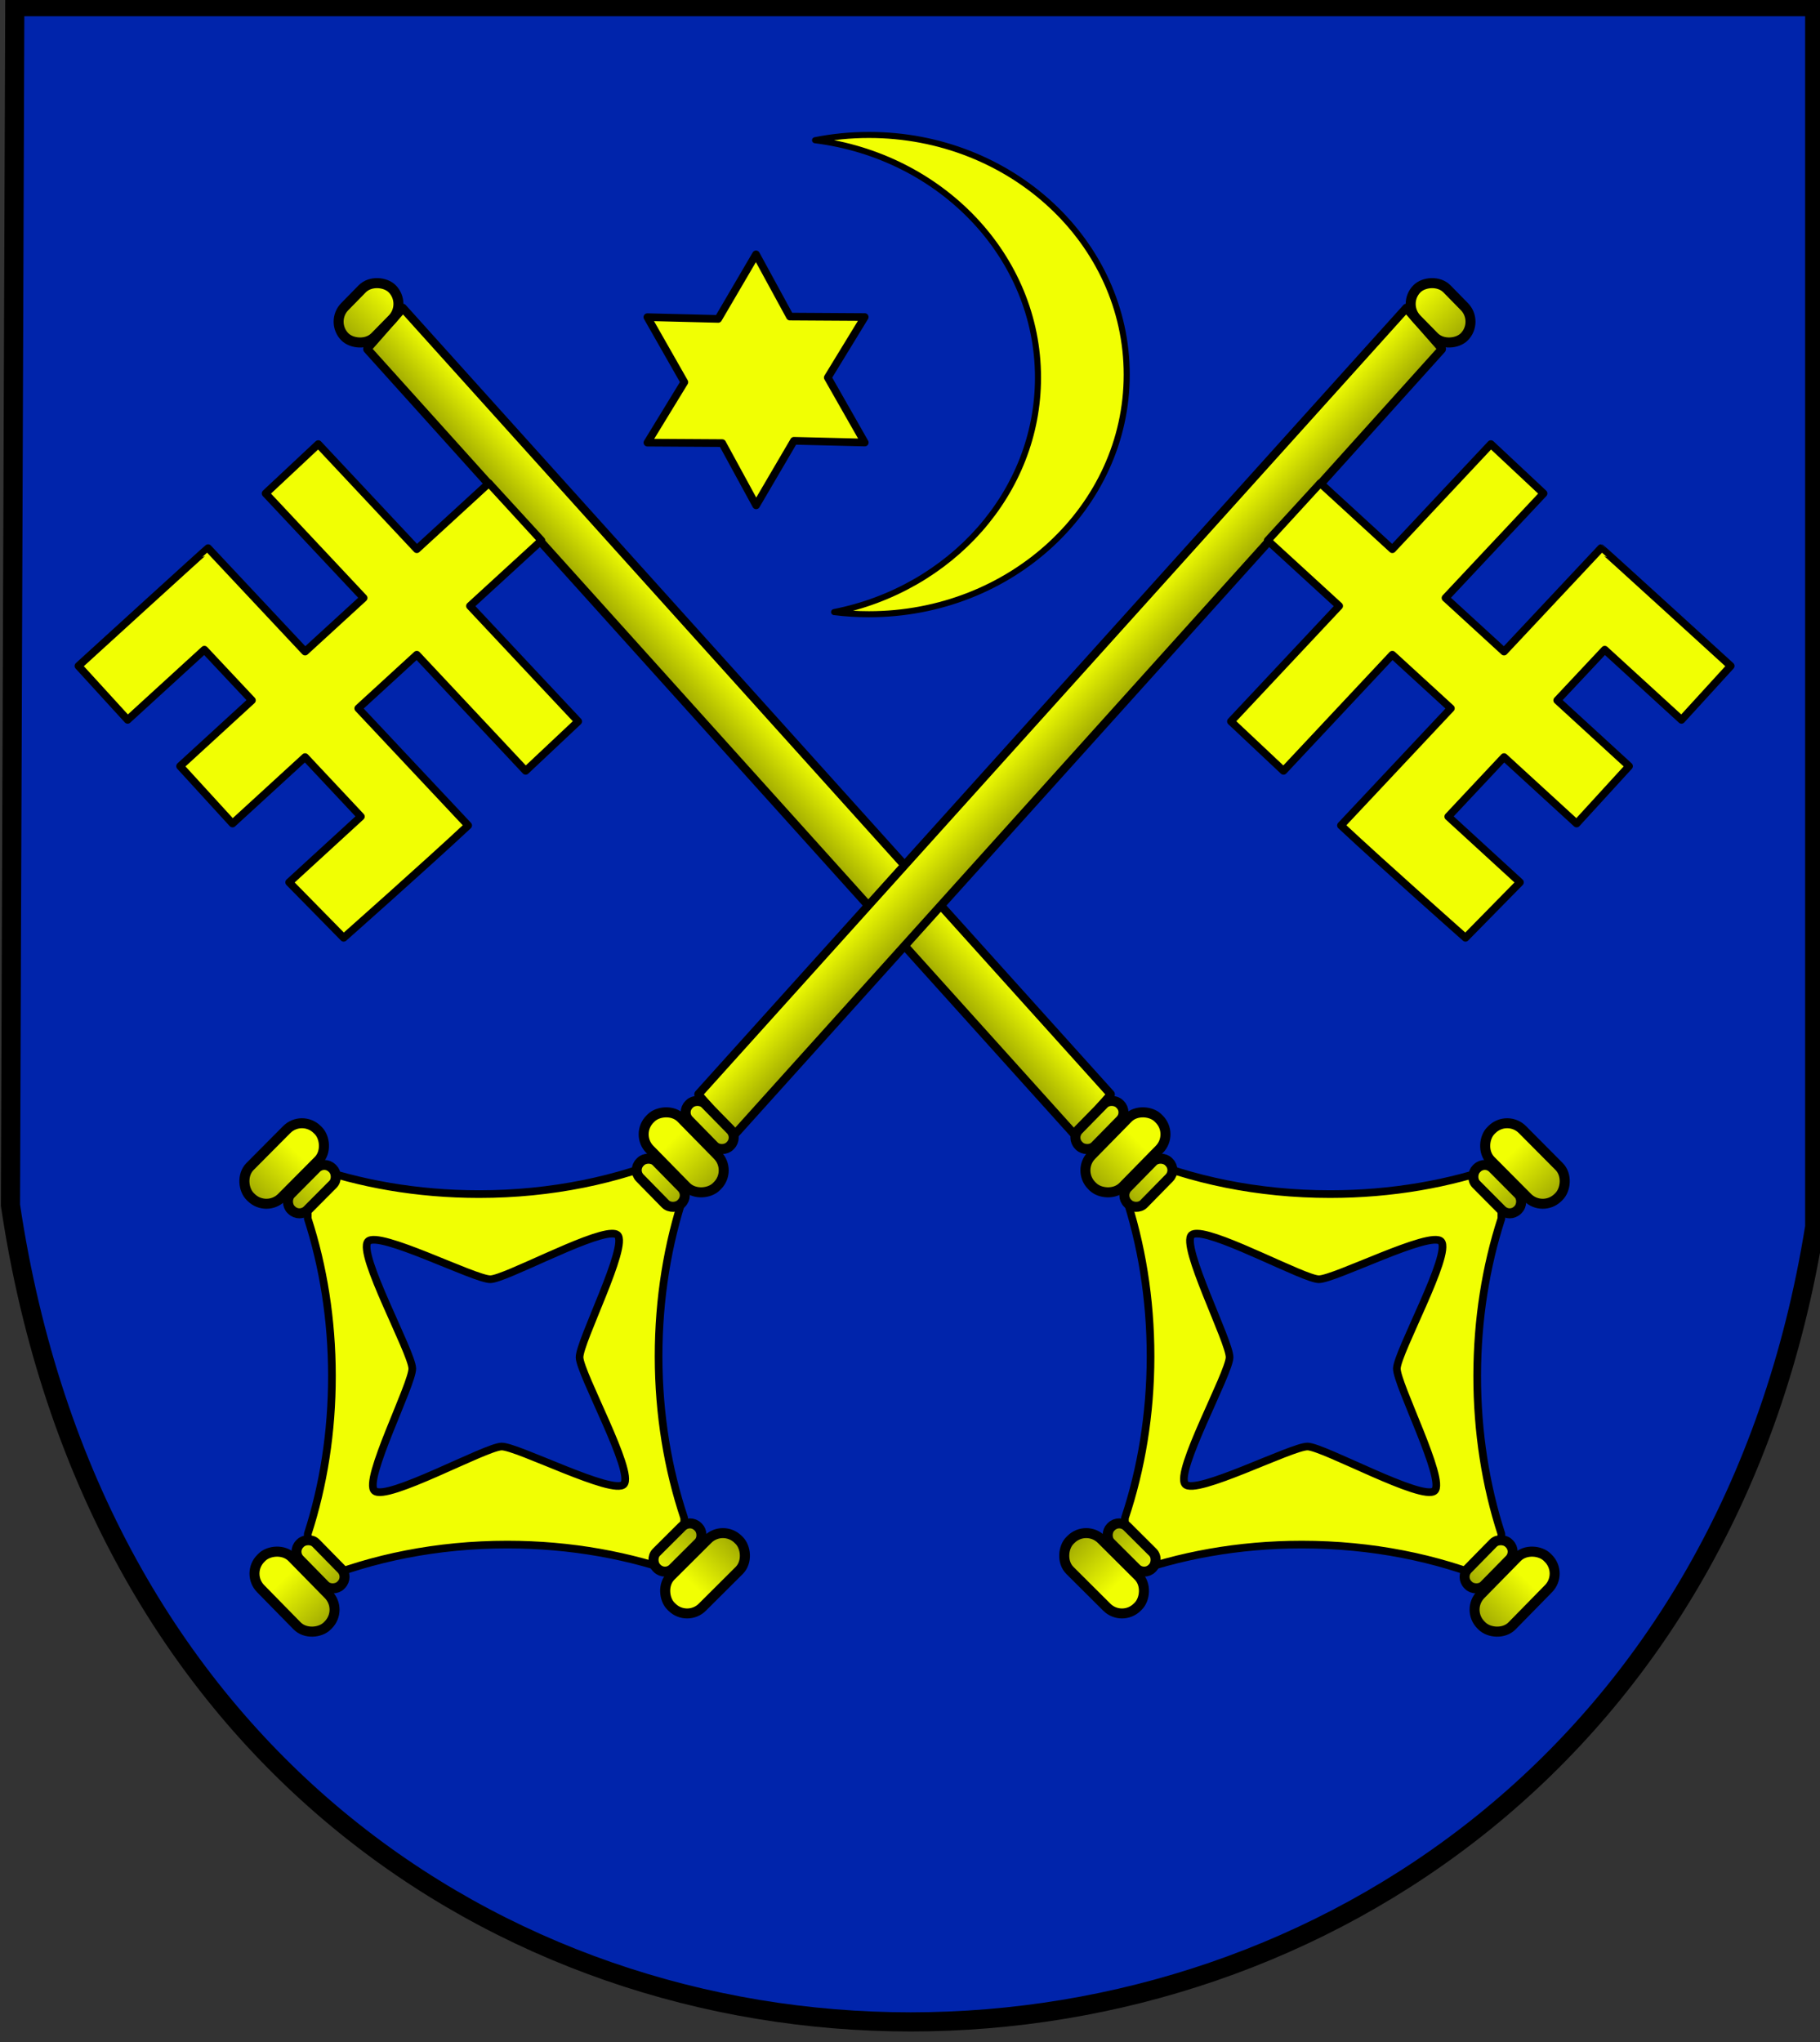 <?xml version="1.0" encoding="UTF-8" standalone="no"?>
<!-- Created with Inkscape (http://www.inkscape.org/) -->

<svg
   xmlns:dc="http://purl.org/dc/elements/1.1/"
   xmlns:cc="http://creativecommons.org/ns#"
   xmlns:rdf="http://www.w3.org/1999/02/22-rdf-syntax-ns#"
   xmlns:svg="http://www.w3.org/2000/svg"
   xmlns="http://www.w3.org/2000/svg"
   xmlns:xlink="http://www.w3.org/1999/xlink"
   xmlns:sodipodi="http://sodipodi.sourceforge.net/DTD/sodipodi-0.dtd"
   xmlns:inkscape="http://www.inkscape.org/namespaces/inkscape"
   id="svg2985"
   version="1.1"
   inkscape:version="0.48.2 r9819"
   width="475"
   height="533"
   sodipodi:docname="Sankt_Peter-Ording_Wappen.png">
  <rect width="100%" height="100%" fill="#333333" stroke="none"/>
  <defs
     id="defs2989">
    <linearGradient
       id="linearGradient3791">
      <stop
         style="stop-color:#7e8500;stop-opacity:1;"
         offset="0"
         id="stop3793" />
      <stop
         id="stop3799"
         offset="0.5"
         style="stop-color:#b7c201;stop-opacity:1;" />
      <stop
         style="stop-color:#f1ff03;stop-opacity:1;"
         offset="1"
         id="stop3795" />
    </linearGradient>
    <inkscape:perspective
       sodipodi:type="inkscape:persp3d"
       inkscape:vp_x="0 : 266.5 : 1"
       inkscape:vp_y="0 : 1000 : 0"
       inkscape:vp_z="475 : 266.5 : 1"
       inkscape:persp3d-origin="237.5 : 177.66667 : 1"
       id="perspective3773" />
    <linearGradient
       inkscape:collect="always"
       xlink:href="#linearGradient3791"
       id="linearGradient3797"
       x1="102.804"
       y1="205.219"
       x2="120.774"
       y2="205.219"
       gradientUnits="userSpaceOnUse"
       gradientTransform="matrix(1.092,0,0,1.104,-107.552,44.389)" />
    <linearGradient
       inkscape:collect="always"
       xlink:href="#linearGradient3791"
       id="linearGradient3803"
       gradientUnits="userSpaceOnUse"
       gradientTransform="matrix(1.3,0,0,1.315,-138.97,14.711)"
       x1="102.804"
       y1="205.219"
       x2="120.774"
       y2="205.219" />
    <linearGradient
       inkscape:collect="always"
       xlink:href="#linearGradient3791"
       id="linearGradient3850"
       gradientUnits="userSpaceOnUse"
       gradientTransform="matrix(1.3,0,0,1.315,-158.201,309.011)"
       x1="102.804"
       y1="205.219"
       x2="120.774"
       y2="205.219" />
    <linearGradient
       inkscape:collect="always"
       xlink:href="#linearGradient3791"
       id="linearGradient3856"
       gradientUnits="userSpaceOnUse"
       gradientTransform="matrix(1.3,0,0,1.315,-154.836,321.605)"
       x1="102.804"
       y1="205.219"
       x2="120.774"
       y2="205.219" />
    <linearGradient
       inkscape:collect="always"
       xlink:href="#linearGradient3791"
       id="linearGradient3862"
       gradientUnits="userSpaceOnUse"
       gradientTransform="matrix(1.3,0,0,1.315,-153.176,301.929)"
       x1="102.804"
       y1="205.219"
       x2="120.774"
       y2="205.219" />
    <linearGradient
       inkscape:collect="always"
       xlink:href="#linearGradient3791"
       id="linearGradient3868"
       gradientUnits="userSpaceOnUse"
       gradientTransform="matrix(1.3,0,0,1.315,-167.671,461.834)"
       x1="102.804"
       y1="205.219"
       x2="120.774"
       y2="205.219" />
    <linearGradient
       inkscape:collect="always"
       xlink:href="#linearGradient3791"
       id="linearGradient3870"
       gradientUnits="userSpaceOnUse"
       gradientTransform="matrix(1.3,0,0,1.315,-162.647,454.752)"
       x1="102.804"
       y1="205.219"
       x2="120.774"
       y2="205.219" />
    <linearGradient
       inkscape:collect="always"
       xlink:href="#linearGradient3791"
       id="linearGradient3916"
       gradientUnits="userSpaceOnUse"
       gradientTransform="matrix(1.3,0,0,1.315,-167.671,461.834)"
       x1="102.804"
       y1="205.219"
       x2="120.774"
       y2="205.219" />
    <linearGradient
       inkscape:collect="always"
       xlink:href="#linearGradient3791"
       id="linearGradient3918"
       gradientUnits="userSpaceOnUse"
       gradientTransform="matrix(1.3,0,0,1.315,-162.647,454.752)"
       x1="102.804"
       y1="205.219"
       x2="120.774"
       y2="205.219" />
    <linearGradient
       inkscape:collect="always"
       xlink:href="#linearGradient3791"
       id="linearGradient3926"
       gradientUnits="userSpaceOnUse"
       gradientTransform="matrix(1.3,0,0,1.315,-167.671,461.834)"
       x1="102.804"
       y1="205.219"
       x2="120.774"
       y2="205.219" />
    <linearGradient
       inkscape:collect="always"
       xlink:href="#linearGradient3791"
       id="linearGradient3928"
       gradientUnits="userSpaceOnUse"
       gradientTransform="matrix(1.3,0,0,1.315,-162.647,454.752)"
       x1="102.804"
       y1="205.219"
       x2="120.774"
       y2="205.219" />
    <linearGradient
       inkscape:collect="always"
       xlink:href="#linearGradient3791"
       id="linearGradient3982"
       gradientUnits="userSpaceOnUse"
       gradientTransform="matrix(1.092,0,0,1.104,-107.552,44.389)"
       x1="102.804"
       y1="205.219"
       x2="120.774"
       y2="205.219" />
    <linearGradient
       inkscape:collect="always"
       xlink:href="#linearGradient3791"
       id="linearGradient3984"
       gradientUnits="userSpaceOnUse"
       gradientTransform="matrix(1.3,0,0,1.315,-138.97,14.711)"
       x1="102.804"
       y1="205.219"
       x2="120.774"
       y2="205.219" />
    <linearGradient
       inkscape:collect="always"
       xlink:href="#linearGradient3791"
       id="linearGradient3986"
       gradientUnits="userSpaceOnUse"
       gradientTransform="matrix(1.3,0,0,1.315,-158.201,309.011)"
       x1="102.804"
       y1="205.219"
       x2="120.774"
       y2="205.219" />
    <linearGradient
       inkscape:collect="always"
       xlink:href="#linearGradient3791"
       id="linearGradient3988"
       gradientUnits="userSpaceOnUse"
       gradientTransform="matrix(1.3,0,0,1.315,-154.836,321.605)"
       x1="102.804"
       y1="205.219"
       x2="120.774"
       y2="205.219" />
    <linearGradient
       inkscape:collect="always"
       xlink:href="#linearGradient3791"
       id="linearGradient3990"
       gradientUnits="userSpaceOnUse"
       gradientTransform="matrix(1.3,0,0,1.315,-153.176,301.929)"
       x1="102.804"
       y1="205.219"
       x2="120.774"
       y2="205.219" />
    <linearGradient
       inkscape:collect="always"
       xlink:href="#linearGradient3791"
       id="linearGradient3992"
       gradientUnits="userSpaceOnUse"
       gradientTransform="matrix(1.3,0,0,1.315,-167.671,461.834)"
       x1="102.804"
       y1="205.219"
       x2="120.774"
       y2="205.219" />
    <linearGradient
       inkscape:collect="always"
       xlink:href="#linearGradient3791"
       id="linearGradient3994"
       gradientUnits="userSpaceOnUse"
       gradientTransform="matrix(1.3,0,0,1.315,-162.647,454.752)"
       x1="102.804"
       y1="205.219"
       x2="120.774"
       y2="205.219" />
    <linearGradient
       inkscape:collect="always"
       xlink:href="#linearGradient3791"
       id="linearGradient3996"
       gradientUnits="userSpaceOnUse"
       gradientTransform="matrix(1.3,0,0,1.315,-167.671,461.834)"
       x1="102.804"
       y1="205.219"
       x2="120.774"
       y2="205.219" />
    <linearGradient
       inkscape:collect="always"
       xlink:href="#linearGradient3791"
       id="linearGradient3998"
       gradientUnits="userSpaceOnUse"
       gradientTransform="matrix(1.3,0,0,1.315,-162.647,454.752)"
       x1="102.804"
       y1="205.219"
       x2="120.774"
       y2="205.219" />
    <linearGradient
       inkscape:collect="always"
       xlink:href="#linearGradient3791"
       id="linearGradient4000"
       gradientUnits="userSpaceOnUse"
       gradientTransform="matrix(1.3,0,0,1.315,-167.671,461.834)"
       x1="102.804"
       y1="205.219"
       x2="120.774"
       y2="205.219" />
    <linearGradient
       inkscape:collect="always"
       xlink:href="#linearGradient3791"
       id="linearGradient4002"
       gradientUnits="userSpaceOnUse"
       gradientTransform="matrix(1.3,0,0,1.315,-162.647,454.752)"
       x1="102.804"
       y1="205.219"
       x2="120.774"
       y2="205.219" />
  </defs>
  <sodipodi:namedview
     pagecolor="#ffffff"
     bordercolor="#666666"
     borderopacity="1"
     objecttolerance="10"
     gridtolerance="10"
     guidetolerance="10"
     inkscape:pageopacity="0"
     inkscape:pageshadow="2"
     inkscape:window-width="1280"
     inkscape:window-height="718"
     id="namedview2987"
     showgrid="false"
     inkscape:zoom="0.88555347"
     inkscape:cx="352.51652"
     inkscape:cy="307.61076"
     inkscape:window-x="-8"
     inkscape:window-y="-8"
     inkscape:window-maximized="1"
     inkscape:current-layer="svg2985" />
  <path
     style="opacity:1;fill:#0024ab;fill-opacity:1;stroke:#000000;stroke-width:5;stroke-miterlimit:4;stroke-opacity:1"
     d="m 3.857,1.741 469.763,0 0,318.445 C 429.579,594.967 45.379,600.674 2.728,314.54 z"
     id="rect2995"
     inkscape:connector-curvature="0"
     sodipodi:nodetypes="ccccc" />
  <path
     sodipodi:type="star"
     style="fill:#f1ff03;fill-opacity:1;stroke:#000000;stroke-width:2;stroke-linecap:round;stroke-linejoin:round;stroke-miterlimit:4;stroke-opacity:1;stroke-dasharray:none"
     id="path3766"
     sodipodi:sides="6"
     sodipodi:cx="191.97034"
     sodipodi:cy="92.597458"
     sodipodi:r1="32.767345"
     sodipodi:r2="18.733328"
     sodipodi:arg1="1.5363272"
     sodipodi:arg2="2.0281635"
     inkscape:flatsided="false"
     inkscape:rounded="0"
     inkscape:randomized="0"
     d="m 193.1,125.345 -9.402,-15.94 -19.523,0.544 9.104,-16.112 -10.233,-16.636 18.505,-0.172 9.291,-17.18 9.402,15.94 19.523,-0.544 -9.104,16.112 10.233,16.636 -18.505,0.172 z"
     inkscape:transform-center-x="-0.83936707"
     inkscape:transform-center-y="-2.1384455"
     transform="matrix(0.999,0.034,-0.034,0.999,8.694,0.107)" />
  <path
     style="opacity:1;fill:#f1ff03;fill-opacity:1;stroke:#000000;stroke-width:1.582;stroke-linecap:round;stroke-linejoin:round;stroke-miterlimit:4;stroke-opacity:1;stroke-dasharray:none"
     d="M 226.781 35.219 C 221.959 35.219 217.254 35.697 212.719 36.594 C 245.575 40.722 270.906 66.888 270.906 98.562 C 270.906 128.622 248.096 153.739 217.688 159.75 C 220.662 160.124 223.696 160.312 226.781 160.312 C 263.94 160.312 294.062 132.323 294.062 97.781 C 294.062 63.239 263.94 35.219 226.781 35.219 z "
     id="path3821" />
  <g
     id="g3930">
    <rect
       ry="0"
       transform="matrix(0.661,-0.751,0.669,0.743,0,0)"
       y="133.013"
       x="10.33"
       height="276.166"
       width="14.16"
       id="rect3789"
       style="fill:url(#linearGradient3797);fill-opacity:1;stroke:#000000;stroke-width:2.196;stroke-linecap:round;stroke-linejoin:round;stroke-miterlimit:4;stroke-opacity:1;stroke-dasharray:none" />
    <rect
       style="fill:url(#linearGradient3803);fill-opacity:1;stroke:#000000;stroke-width:2.615;stroke-linecap:round;stroke-linejoin:round;stroke-miterlimit:4;stroke-opacity:1;stroke-dasharray:none"
       id="rect3801"
       width="17.602"
       height="11.124"
       x="1.304"
       y="120.299"
       transform="matrix(0.7,-0.714,0.708,0.706,0,0)"
       ry="5.562" />
    <path
       sodipodi:nodetypes="ccccccccccccccccccccccccc"
       inkscape:connector-curvature="0"
       id="rect3805"
       d="m 83.062,115.906 -13.75,12.875 25.594,27.281 -15.281,14 -25.312,-27 c -0.132,-0.006 -33.844,30.75 -33.844,30.75 L 33.312,187.875 53.344,169.562 65.75,182.781 47,199.969 60.688,214.938 79.625,197.594 94.188,213.125 75.469,230.281 89.691,244.761 c 0,0 21.843,-19.347 32.497,-29.324 L 93.5,184.875 l 15.281,-14 28.406,30.312 13.719,-12.906 -28.25,-30.125 18.656,-17.094 -13.719,-14.969 -18.812,17.25 z"
       style="fill:#f1ff03;fill-opacity:1;stroke:#000000;stroke-width:2;stroke-linecap:round;stroke-linejoin:round;stroke-miterlimit:4;stroke-opacity:1;stroke-dasharray:none" />
    <path
       id="rect3874"
       d="M 295.844 301.562 C 294.549 301.842 293.594 302.997 293.594 304.375 L 293.594 311.688 C 297.883 324.512 300.296 338.901 300.281 354.094 C 300.266 369.176 297.849 383.442 293.594 396.188 L 293.594 409.875 C 293.594 410.313 293.7 410.722 293.875 411.094 C 307.561 406.015 323.18 403.125 339.781 403.125 C 358.008 403.125 375.06 406.615 389.656 412.656 C 390.916 412.351 391.844 411.229 391.844 409.875 L 391.844 400.344 C 387.778 387.794 385.517 373.799 385.531 359.031 C 385.546 344.376 387.812 330.5 391.844 318.031 L 391.844 304.375 C 391.844 304.302 391.818 304.228 391.812 304.156 C 378.421 308.957 363.235 311.656 347.125 311.656 C 328.319 311.656 310.773 307.964 295.875 301.562 C 295.866 301.559 295.853 301.566 295.844 301.562 z M 312.5 321.969 C 318.855 322.096 340.343 333.775 344.156 333.875 C 348.167 333.98 373.482 321.014 376.125 324.031 C 378.899 327.198 364.673 352.948 364.562 357.156 C 364.457 361.167 377.424 386.45 374.406 389.094 C 371.24 391.868 345.489 377.642 341.281 377.531 C 337.271 377.426 311.987 390.393 309.344 387.375 C 306.57 384.209 320.796 358.489 320.906 354.281 C 321.012 350.271 308.014 324.956 311.031 322.312 C 311.328 322.052 311.843 321.956 312.5 321.969 z "
       style="fill:#f1ff03;fill-opacity:1;stroke:#000000;stroke-width:2;stroke-linecap:round;stroke-linejoin:round;stroke-miterlimit:4;stroke-opacity:1;stroke-dasharray:none;opacity:1" />
    <rect
       ry="5.562"
       transform="matrix(0.7,-0.714,0.708,0.706,0,0)"
       y="414.599"
       x="-17.927"
       height="11.543"
       width="24.729"
       id="rect3848"
       style="fill:url(#linearGradient3850);fill-opacity:1;stroke:#000000;stroke-width:2.615;stroke-linecap:round;stroke-linejoin:round;stroke-miterlimit:4;stroke-opacity:1;stroke-dasharray:none" />
    <rect
       style="fill:url(#linearGradient3856);fill-opacity:1;stroke:#000000;stroke-width:2.615;stroke-linecap:round;stroke-linejoin:round;stroke-miterlimit:4;stroke-opacity:1;stroke-dasharray:none"
       id="rect3854"
       width="15.211"
       height="6.02"
       x="-14.563"
       y="427.193"
       transform="matrix(0.7,-0.714,0.708,0.706,0,0)"
       ry="2.865" />
    <rect
       ry="2.865"
       transform="matrix(0.7,-0.714,0.708,0.706,0,0)"
       y="407.517"
       x="-12.902"
       height="6.02"
       width="15.211"
       id="rect3860"
       style="fill:url(#linearGradient3862);fill-opacity:1;stroke:#000000;stroke-width:2.615;stroke-linecap:round;stroke-linejoin:round;stroke-miterlimit:4;stroke-opacity:1;stroke-dasharray:none" />
    <g
       id="g3906">
      <rect
         ry="5.562"
         transform="matrix(0.7,-0.714,0.708,0.706,0,0)"
         y="567.422"
         x="-27.398"
         height="11.543"
         width="24.729"
         id="rect3864"
         style="fill:url(#linearGradient3868);fill-opacity:1;stroke:#000000;stroke-width:2.615;stroke-linecap:round;stroke-linejoin:round;stroke-miterlimit:4;stroke-opacity:1;stroke-dasharray:none" />
      <rect
         ry="2.865"
         transform="matrix(0.7,-0.714,0.708,0.706,0,0)"
         y="560.34"
         x="-22.373"
         height="6.02"
         width="15.211"
         id="rect3866"
         style="fill:url(#linearGradient3870);fill-opacity:1;stroke:#000000;stroke-width:2.615;stroke-linecap:round;stroke-linejoin:round;stroke-miterlimit:4;stroke-opacity:1;stroke-dasharray:none" />
    </g>
    <g
       transform="matrix(-0.008,1,-1,-0.008,706.728,18.643)"
       id="g3910">
      <rect
         style="fill:url(#linearGradient3916);fill-opacity:1;stroke:#000000;stroke-width:2.615;stroke-linecap:round;stroke-linejoin:round;stroke-miterlimit:4;stroke-opacity:1;stroke-dasharray:none"
         id="rect3912"
         width="24.729"
         height="11.543"
         x="-27.398"
         y="567.422"
         transform="matrix(0.7,-0.714,0.708,0.706,0,0)"
         ry="5.562" />
      <rect
         style="fill:url(#linearGradient3918);fill-opacity:1;stroke:#000000;stroke-width:2.615;stroke-linecap:round;stroke-linejoin:round;stroke-miterlimit:4;stroke-opacity:1;stroke-dasharray:none"
         id="rect3914"
         width="15.211"
         height="6.02"
         x="-22.373"
         y="560.34"
         transform="matrix(0.7,-0.714,0.708,0.706,0,0)"
         ry="2.865" />
    </g>
    <g
       id="g3920"
       transform="matrix(0.013,-1,1,0.013,-22.551,693.566)">
      <rect
         ry="5.562"
         transform="matrix(0.7,-0.714,0.708,0.706,0,0)"
         y="567.422"
         x="-27.398"
         height="11.543"
         width="24.729"
         id="rect3922"
         style="fill:url(#linearGradient3926);fill-opacity:1;stroke:#000000;stroke-width:2.615;stroke-linecap:round;stroke-linejoin:round;stroke-miterlimit:4;stroke-opacity:1;stroke-dasharray:none" />
      <rect
         ry="2.865"
         transform="matrix(0.7,-0.714,0.708,0.706,0,0)"
         y="560.34"
         x="-22.373"
         height="6.02"
         width="15.211"
         id="rect3924"
         style="fill:url(#linearGradient3928);fill-opacity:1;stroke:#000000;stroke-width:2.615;stroke-linecap:round;stroke-linejoin:round;stroke-miterlimit:4;stroke-opacity:1;stroke-dasharray:none" />
    </g>
  </g>
  <g
     id="g3948"
     transform="matrix(-1,0,0,1,472.164,0)">
    <rect
       style="fill:url(#linearGradient3982);fill-opacity:1;stroke:#000000;stroke-width:2.196;stroke-linecap:round;stroke-linejoin:round;stroke-miterlimit:4;stroke-opacity:1;stroke-dasharray:none"
       id="rect3950"
       width="14.16"
       height="276.166"
       x="10.33"
       y="133.013"
       transform="matrix(0.661,-0.751,0.669,0.743,0,0)"
       ry="0" />
    <rect
       ry="5.562"
       transform="matrix(0.7,-0.714,0.708,0.706,0,0)"
       y="120.299"
       x="1.304"
       height="11.124"
       width="17.602"
       id="rect3952"
       style="fill:url(#linearGradient3984);fill-opacity:1;stroke:#000000;stroke-width:2.615;stroke-linecap:round;stroke-linejoin:round;stroke-miterlimit:4;stroke-opacity:1;stroke-dasharray:none" />
    <path
       style="fill:#f1ff03;fill-opacity:1;stroke:#000000;stroke-width:2;stroke-linecap:round;stroke-linejoin:round;stroke-miterlimit:4;stroke-opacity:1;stroke-dasharray:none"
       d="m 83.062,115.906 -13.75,12.875 25.594,27.281 -15.281,14 -25.312,-27 c -0.132,-0.006 -33.844,30.75 -33.844,30.75 L 33.312,187.875 53.344,169.562 65.75,182.781 47,199.969 60.688,214.938 79.625,197.594 94.188,213.125 75.469,230.281 89.691,244.761 c 0,0 21.843,-19.347 32.497,-29.324 L 93.5,184.875 l 15.281,-14 28.406,30.312 13.719,-12.906 -28.25,-30.125 18.656,-17.094 -13.719,-14.969 -18.812,17.25 z"
       id="path3954"
       inkscape:connector-curvature="0"
       sodipodi:nodetypes="ccccccccccccccccccccccccc" />
    <path
       style="fill:#f1ff03;fill-opacity:1;stroke:#000000;stroke-width:2;stroke-linecap:round;stroke-linejoin:round;stroke-miterlimit:4;stroke-opacity:1;stroke-dasharray:none"
       d="m 295.844,301.562 c -1.295,0.28 -2.25,1.434 -2.25,2.812 l 0,7.312 c 4.289,12.824 6.703,27.214 6.688,42.406 -0.015,15.082 -2.432,29.349 -6.688,42.094 l 0,13.688 c 0,0.438 0.106,0.847 0.281,1.219 13.686,-5.079 29.305,-7.969 45.906,-7.969 18.226,0 35.279,3.49 49.875,9.531 1.26,-0.305 2.188,-1.428 2.188,-2.781 l 0,-9.531 c -4.065,-12.55 -6.327,-26.545 -6.312,-41.312 0.015,-14.655 2.28,-28.532 6.312,-41 l 0,-13.656 c 0,-0.073 -0.026,-0.147 -0.031,-0.219 -13.391,4.801 -28.578,7.5 -44.688,7.5 -18.806,0 -36.352,-3.692 -51.25,-10.094 -0.009,-0.004 -0.022,0.004 -0.031,0 z M 312.5,321.969 c 6.355,0.127 27.843,11.806 31.656,11.906 4.01,0.105 29.325,-12.861 31.969,-9.844 2.774,3.166 -11.452,28.917 -11.562,33.125 -0.105,4.01 12.861,29.294 9.844,31.938 -3.166,2.774 -28.917,-11.452 -33.125,-11.562 -4.01,-0.105 -29.294,12.861 -31.938,9.844 -2.774,-3.166 11.452,-28.886 11.562,-33.094 0.105,-4.01 -12.893,-29.325 -9.875,-31.969 0.297,-0.26 0.811,-0.357 1.469,-0.344 z"
       id="path3956"
       inkscape:connector-curvature="0" />
    <rect
       style="fill:url(#linearGradient3986);fill-opacity:1;stroke:#000000;stroke-width:2.615;stroke-linecap:round;stroke-linejoin:round;stroke-miterlimit:4;stroke-opacity:1;stroke-dasharray:none"
       id="rect3958"
       width="24.729"
       height="11.543"
       x="-17.927"
       y="414.599"
       transform="matrix(0.7,-0.714,0.708,0.706,0,0)"
       ry="5.562" />
    <rect
       ry="2.865"
       transform="matrix(0.7,-0.714,0.708,0.706,0,0)"
       y="427.193"
       x="-14.563"
       height="6.02"
       width="15.211"
       id="rect3960"
       style="fill:url(#linearGradient3988);fill-opacity:1;stroke:#000000;stroke-width:2.615;stroke-linecap:round;stroke-linejoin:round;stroke-miterlimit:4;stroke-opacity:1;stroke-dasharray:none" />
    <rect
       style="fill:url(#linearGradient3990);fill-opacity:1;stroke:#000000;stroke-width:2.615;stroke-linecap:round;stroke-linejoin:round;stroke-miterlimit:4;stroke-opacity:1;stroke-dasharray:none"
       id="rect3962"
       width="15.211"
       height="6.02"
       x="-12.902"
       y="407.517"
       transform="matrix(0.7,-0.714,0.708,0.706,0,0)"
       ry="2.865" />
    <g
       id="g3964">
      <rect
         style="fill:url(#linearGradient3992);fill-opacity:1;stroke:#000000;stroke-width:2.615;stroke-linecap:round;stroke-linejoin:round;stroke-miterlimit:4;stroke-opacity:1;stroke-dasharray:none"
         id="rect3966"
         width="24.729"
         height="11.543"
         x="-27.398"
         y="567.422"
         transform="matrix(0.7,-0.714,0.708,0.706,0,0)"
         ry="5.562" />
      <rect
         style="fill:url(#linearGradient3994);fill-opacity:1;stroke:#000000;stroke-width:2.615;stroke-linecap:round;stroke-linejoin:round;stroke-miterlimit:4;stroke-opacity:1;stroke-dasharray:none"
         id="rect3968"
         width="15.211"
         height="6.02"
         x="-22.373"
         y="560.34"
         transform="matrix(0.7,-0.714,0.708,0.706,0,0)"
         ry="2.865" />
    </g>
    <g
       id="g3970"
       transform="matrix(-0.008,1,-1,-0.008,706.728,18.643)">
      <rect
         ry="5.562"
         transform="matrix(0.7,-0.714,0.708,0.706,0,0)"
         y="567.422"
         x="-27.398"
         height="11.543"
         width="24.729"
         id="rect3972"
         style="fill:url(#linearGradient3996);fill-opacity:1;stroke:#000000;stroke-width:2.615;stroke-linecap:round;stroke-linejoin:round;stroke-miterlimit:4;stroke-opacity:1;stroke-dasharray:none" />
      <rect
         ry="2.865"
         transform="matrix(0.7,-0.714,0.708,0.706,0,0)"
         y="560.34"
         x="-22.373"
         height="6.02"
         width="15.211"
         id="rect3974"
         style="fill:url(#linearGradient3998);fill-opacity:1;stroke:#000000;stroke-width:2.615;stroke-linecap:round;stroke-linejoin:round;stroke-miterlimit:4;stroke-opacity:1;stroke-dasharray:none" />
    </g>
    <g
       transform="matrix(0.013,-1,1,0.013,-22.551,693.566)"
       id="g3976">
      <rect
         style="fill:url(#linearGradient4000);fill-opacity:1;stroke:#000000;stroke-width:2.615;stroke-linecap:round;stroke-linejoin:round;stroke-miterlimit:4;stroke-opacity:1;stroke-dasharray:none"
         id="rect3978"
         width="24.729"
         height="11.543"
         x="-27.398"
         y="567.422"
         transform="matrix(0.7,-0.714,0.708,0.706,0,0)"
         ry="5.562" />
      <rect
         style="fill:url(#linearGradient4002);fill-opacity:1;stroke:#000000;stroke-width:2.615;stroke-linecap:round;stroke-linejoin:round;stroke-miterlimit:4;stroke-opacity:1;stroke-dasharray:none"
         id="rect3980"
         width="15.211"
         height="6.02"
         x="-22.373"
         y="560.34"
         transform="matrix(0.7,-0.714,0.708,0.706,0,0)"
         ry="2.865" />
    </g>
  </g>
</svg>
